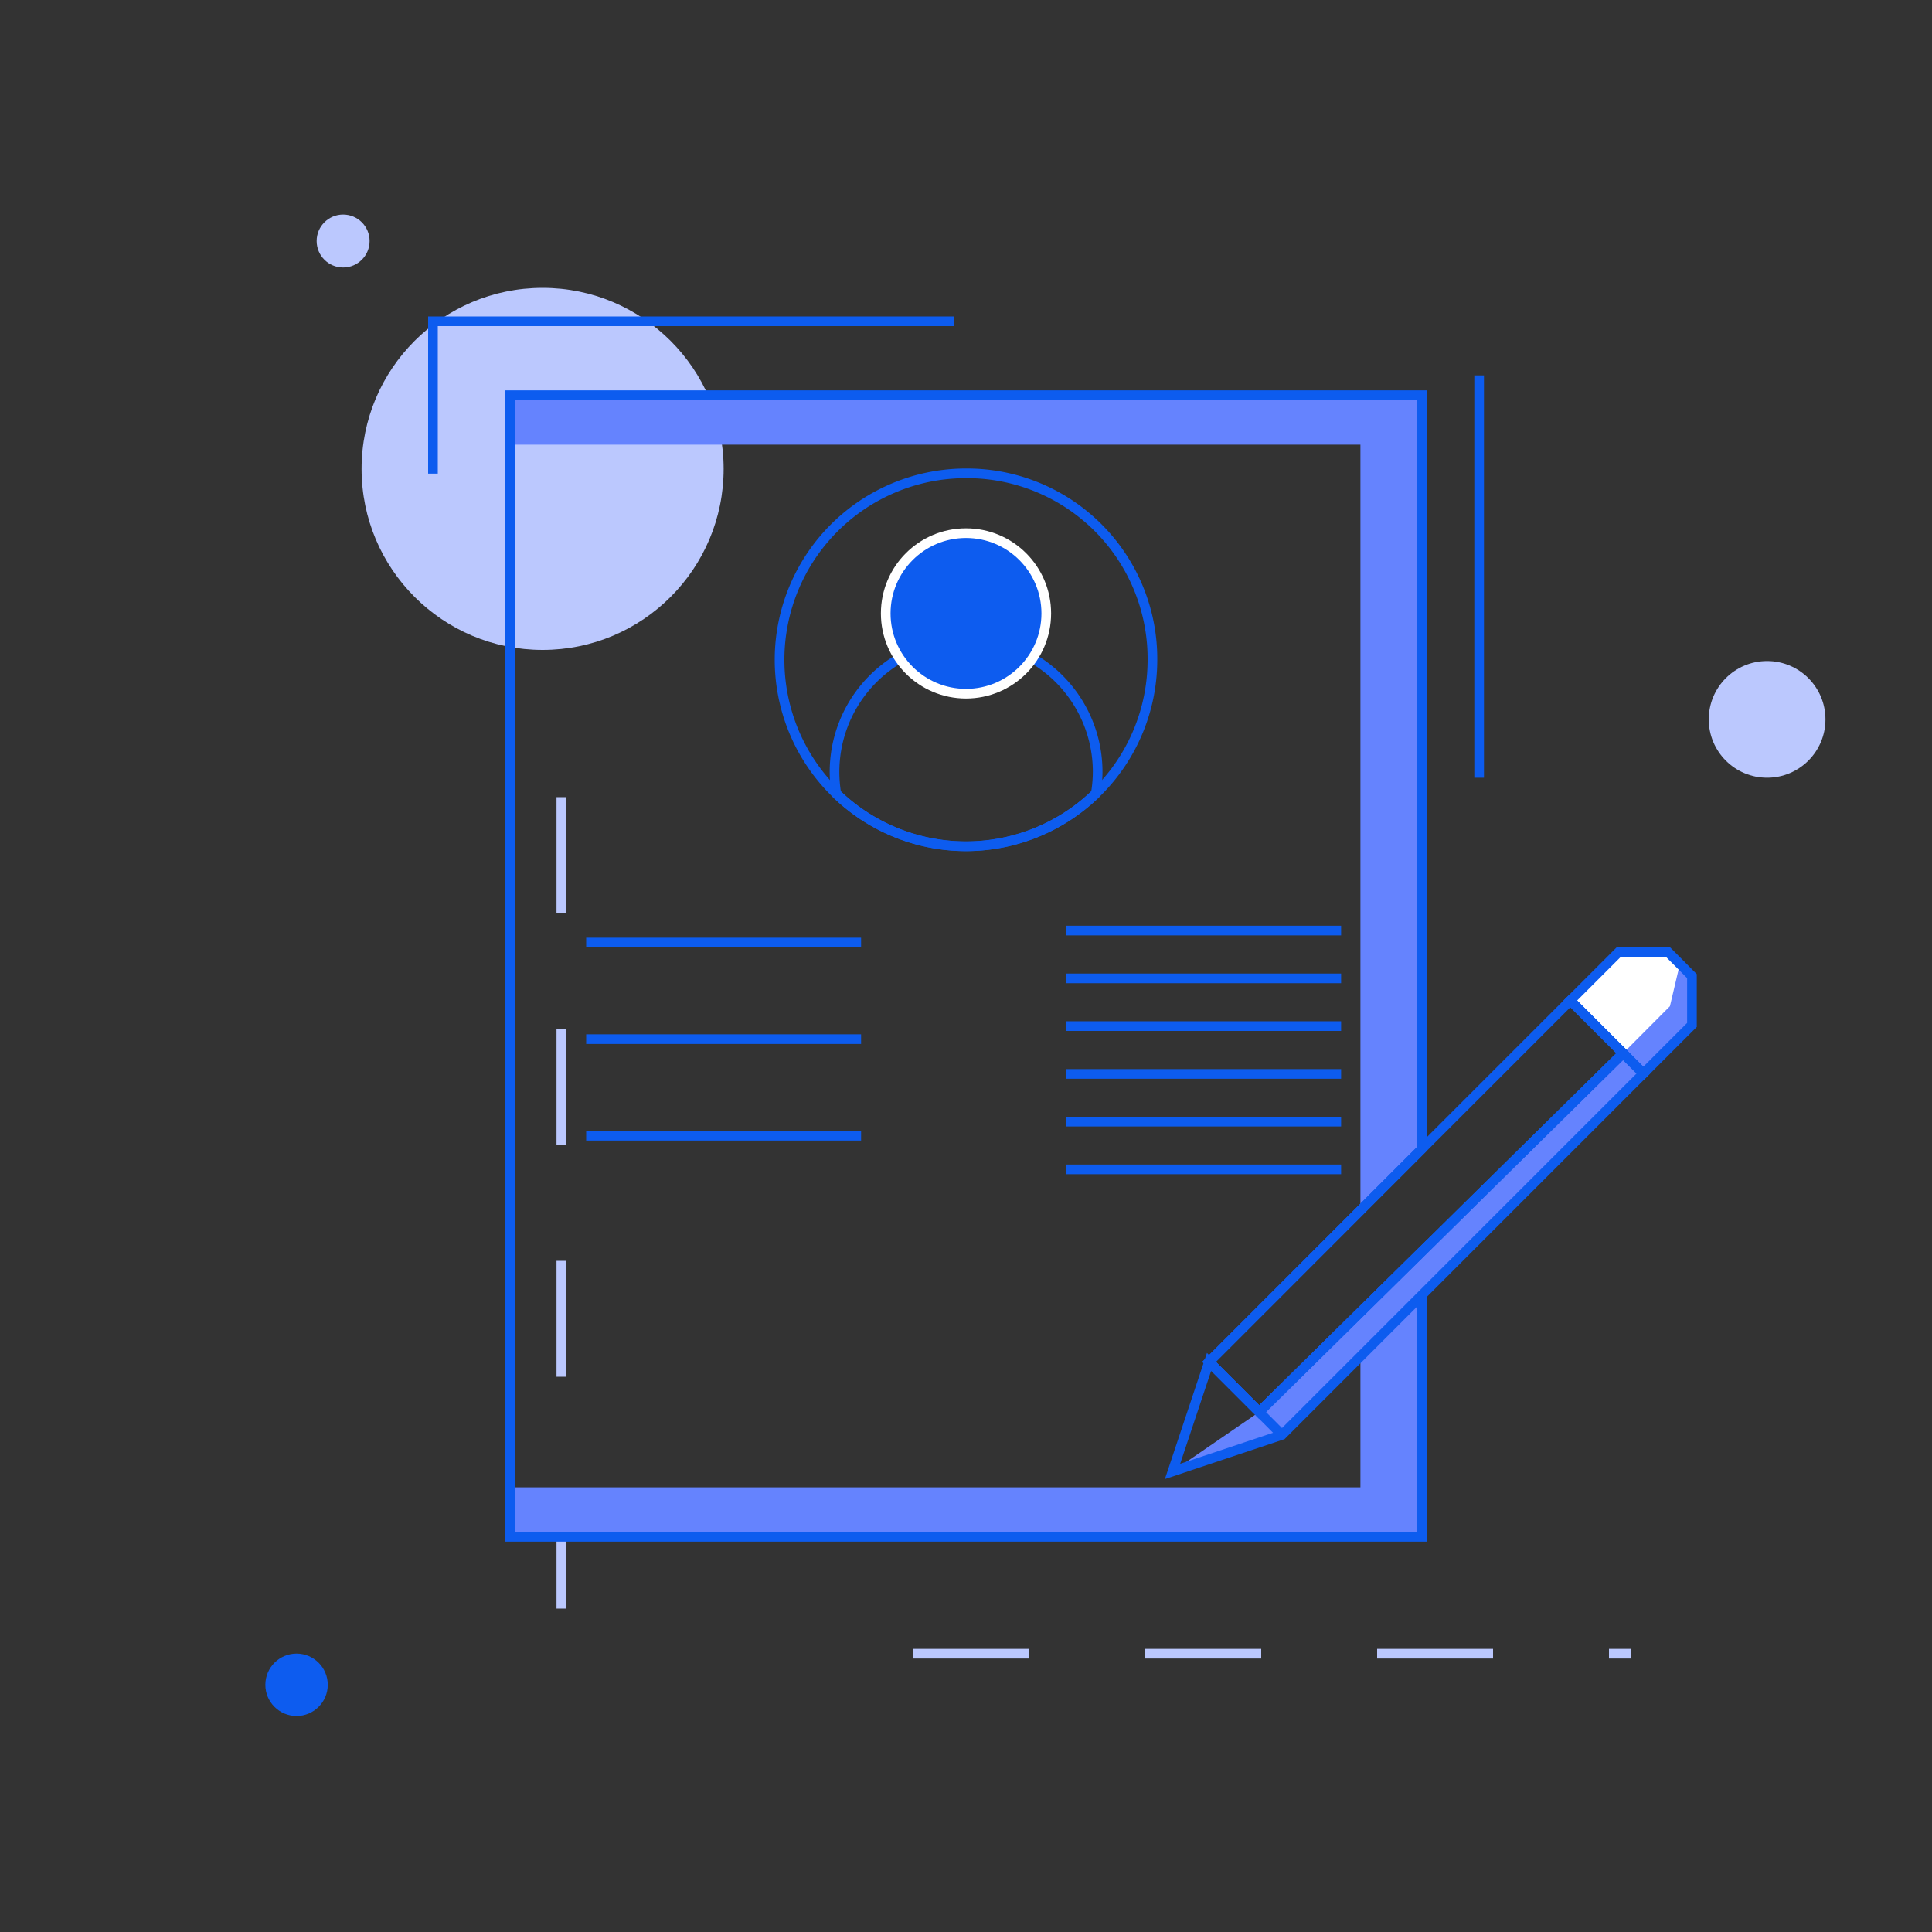 <svg xmlns="http://www.w3.org/2000/svg" viewBox="0 0 200 200"><rect x="0" y="0" width="200" height="200" fill="#333333" stroke="none"/><defs><style>.cls-1,.cls-4,.cls-7{fill:none;}.cls-1{stroke:#bbc8fe;stroke-dasharray:12 12;}.cls-1,.cls-4,.cls-5{stroke-miterlimit:10;}.cls-2{fill:#bbc8fe;}.cls-3{fill:#6583fe;}.cls-4{stroke:#0d5cef;}.cls-5,.cls-8{fill:#0d5cef;}.cls-5{stroke:#fff;}.cls-6{fill:#fff;}</style></defs><g id="CV"><line class="cls-1" x1="58.11" y1="166.52" x2="58.11" y2="77.89"/><circle class="cls-2" cx="56.17" cy="48.54" r="18.74"/><polygon class="cls-3" points="147.21 40.91 147.21 118.92 140.83 125.3 140.83 46.03 52.8 46.03 52.8 40.91 147.21 40.91"/><polygon class="cls-3" points="140.83 135.84 147.21 129.55 147.21 159.09 52.8 159.09 52.8 153.97 140.83 153.97 140.83 135.84"/><polygon class="cls-4" points="147.21 118.92 125.16 140.98 130.35 146.17 147.21 129.55 147.21 159.09 52.8 159.09 52.8 40.91 147.21 40.91 147.21 118.92"/><line class="cls-4" x1="60.68" y1="97.57" x2="89.14" y2="97.57"/><line class="cls-4" x1="60.68" y1="107.57" x2="89.14" y2="107.57"/><line class="cls-4" x1="60.68" y1="117.57" x2="89.14" y2="117.57"/><line class="cls-4" x1="110.36" y1="96.33" x2="138.83" y2="96.33"/><line class="cls-4" x1="110.36" y1="106.22" x2="138.83" y2="106.22"/><line class="cls-4" x1="110.36" y1="116.11" x2="138.83" y2="116.11"/><line class="cls-4" x1="110.36" y1="101.28" x2="138.83" y2="101.28"/><line class="cls-4" x1="110.36" y1="111.17" x2="138.83" y2="111.17"/><line class="cls-4" x1="110.36" y1="121.05" x2="138.83" y2="121.05"/><path class="cls-4" d="M119.3,68.32A19.3,19.3,0,1,1,100,49,19.2,19.2,0,0,1,119.3,68.32Z"/><path class="cls-4" d="M113.63,79.85a13.62,13.62,0,0,1-.2,2.32,19.29,19.29,0,0,1-26.85,0,13.62,13.62,0,1,1,27.05-2.32Z"/><circle class="cls-5" cx="100" cy="63.5" r="8.31"/><polygon class="cls-6" points="175.15 101.05 175.15 106.1 170.12 111.13 168.02 109.03 162.56 103.57 167.59 98.54 172.65 98.54 173.9 99.79 175.15 101.05"/><polyline class="cls-7" points="132.71 148.54 132.71 148.53 132.7 148.53 130.35 146.17"/><polygon class="cls-3" points="175.15 101.05 175.15 106.1 170.12 111.13 147.21 134.03 147.21 134.04 140.83 140.42 132.71 148.53 132.7 148.53 121.38 152.32 130.35 146.17 140.83 135.84 147.21 129.55 168.02 109.03 172.87 104.16 173.9 99.79 175.15 101.05"/><polygon class="cls-4" points="168.02 109.03 147.21 129.55 140.83 135.84 130.35 146.17 125.16 140.98 140.83 125.3 147.21 118.92 162.56 103.57 168.02 109.03"/><polygon class="cls-4" points="170.12 111.13 132.71 148.54 121.38 152.32 125.16 140.98 130.35 146.17 140.83 135.84 147.21 129.55 168.02 109.03 170.12 111.13"/><polygon class="cls-4" points="175.15 101.05 175.15 106.1 170.12 111.13 168.02 109.03 162.56 103.57 167.59 98.54 172.65 98.54 173.9 99.79 175.15 101.05"/><polyline class="cls-4" points="132.71 148.54 132.71 148.53 132.7 148.53 130.35 146.17"/><line class="cls-4" x1="153.12" y1="38.86" x2="153.12" y2="80.51"/><circle class="cls-8" cx="30.7" cy="174.41" r="3.23"/><circle class="cls-2" cx="182.93" cy="74.47" r="6.04"/><circle class="cls-2" cx="35.52" cy="24.95" r="2.74"/><polyline class="cls-4" points="98.78 33.26 44.82 33.26 44.82 49.03"/><line class="cls-1" x1="94.56" y1="171.19" x2="168.85" y2="171.19"/></g></svg>